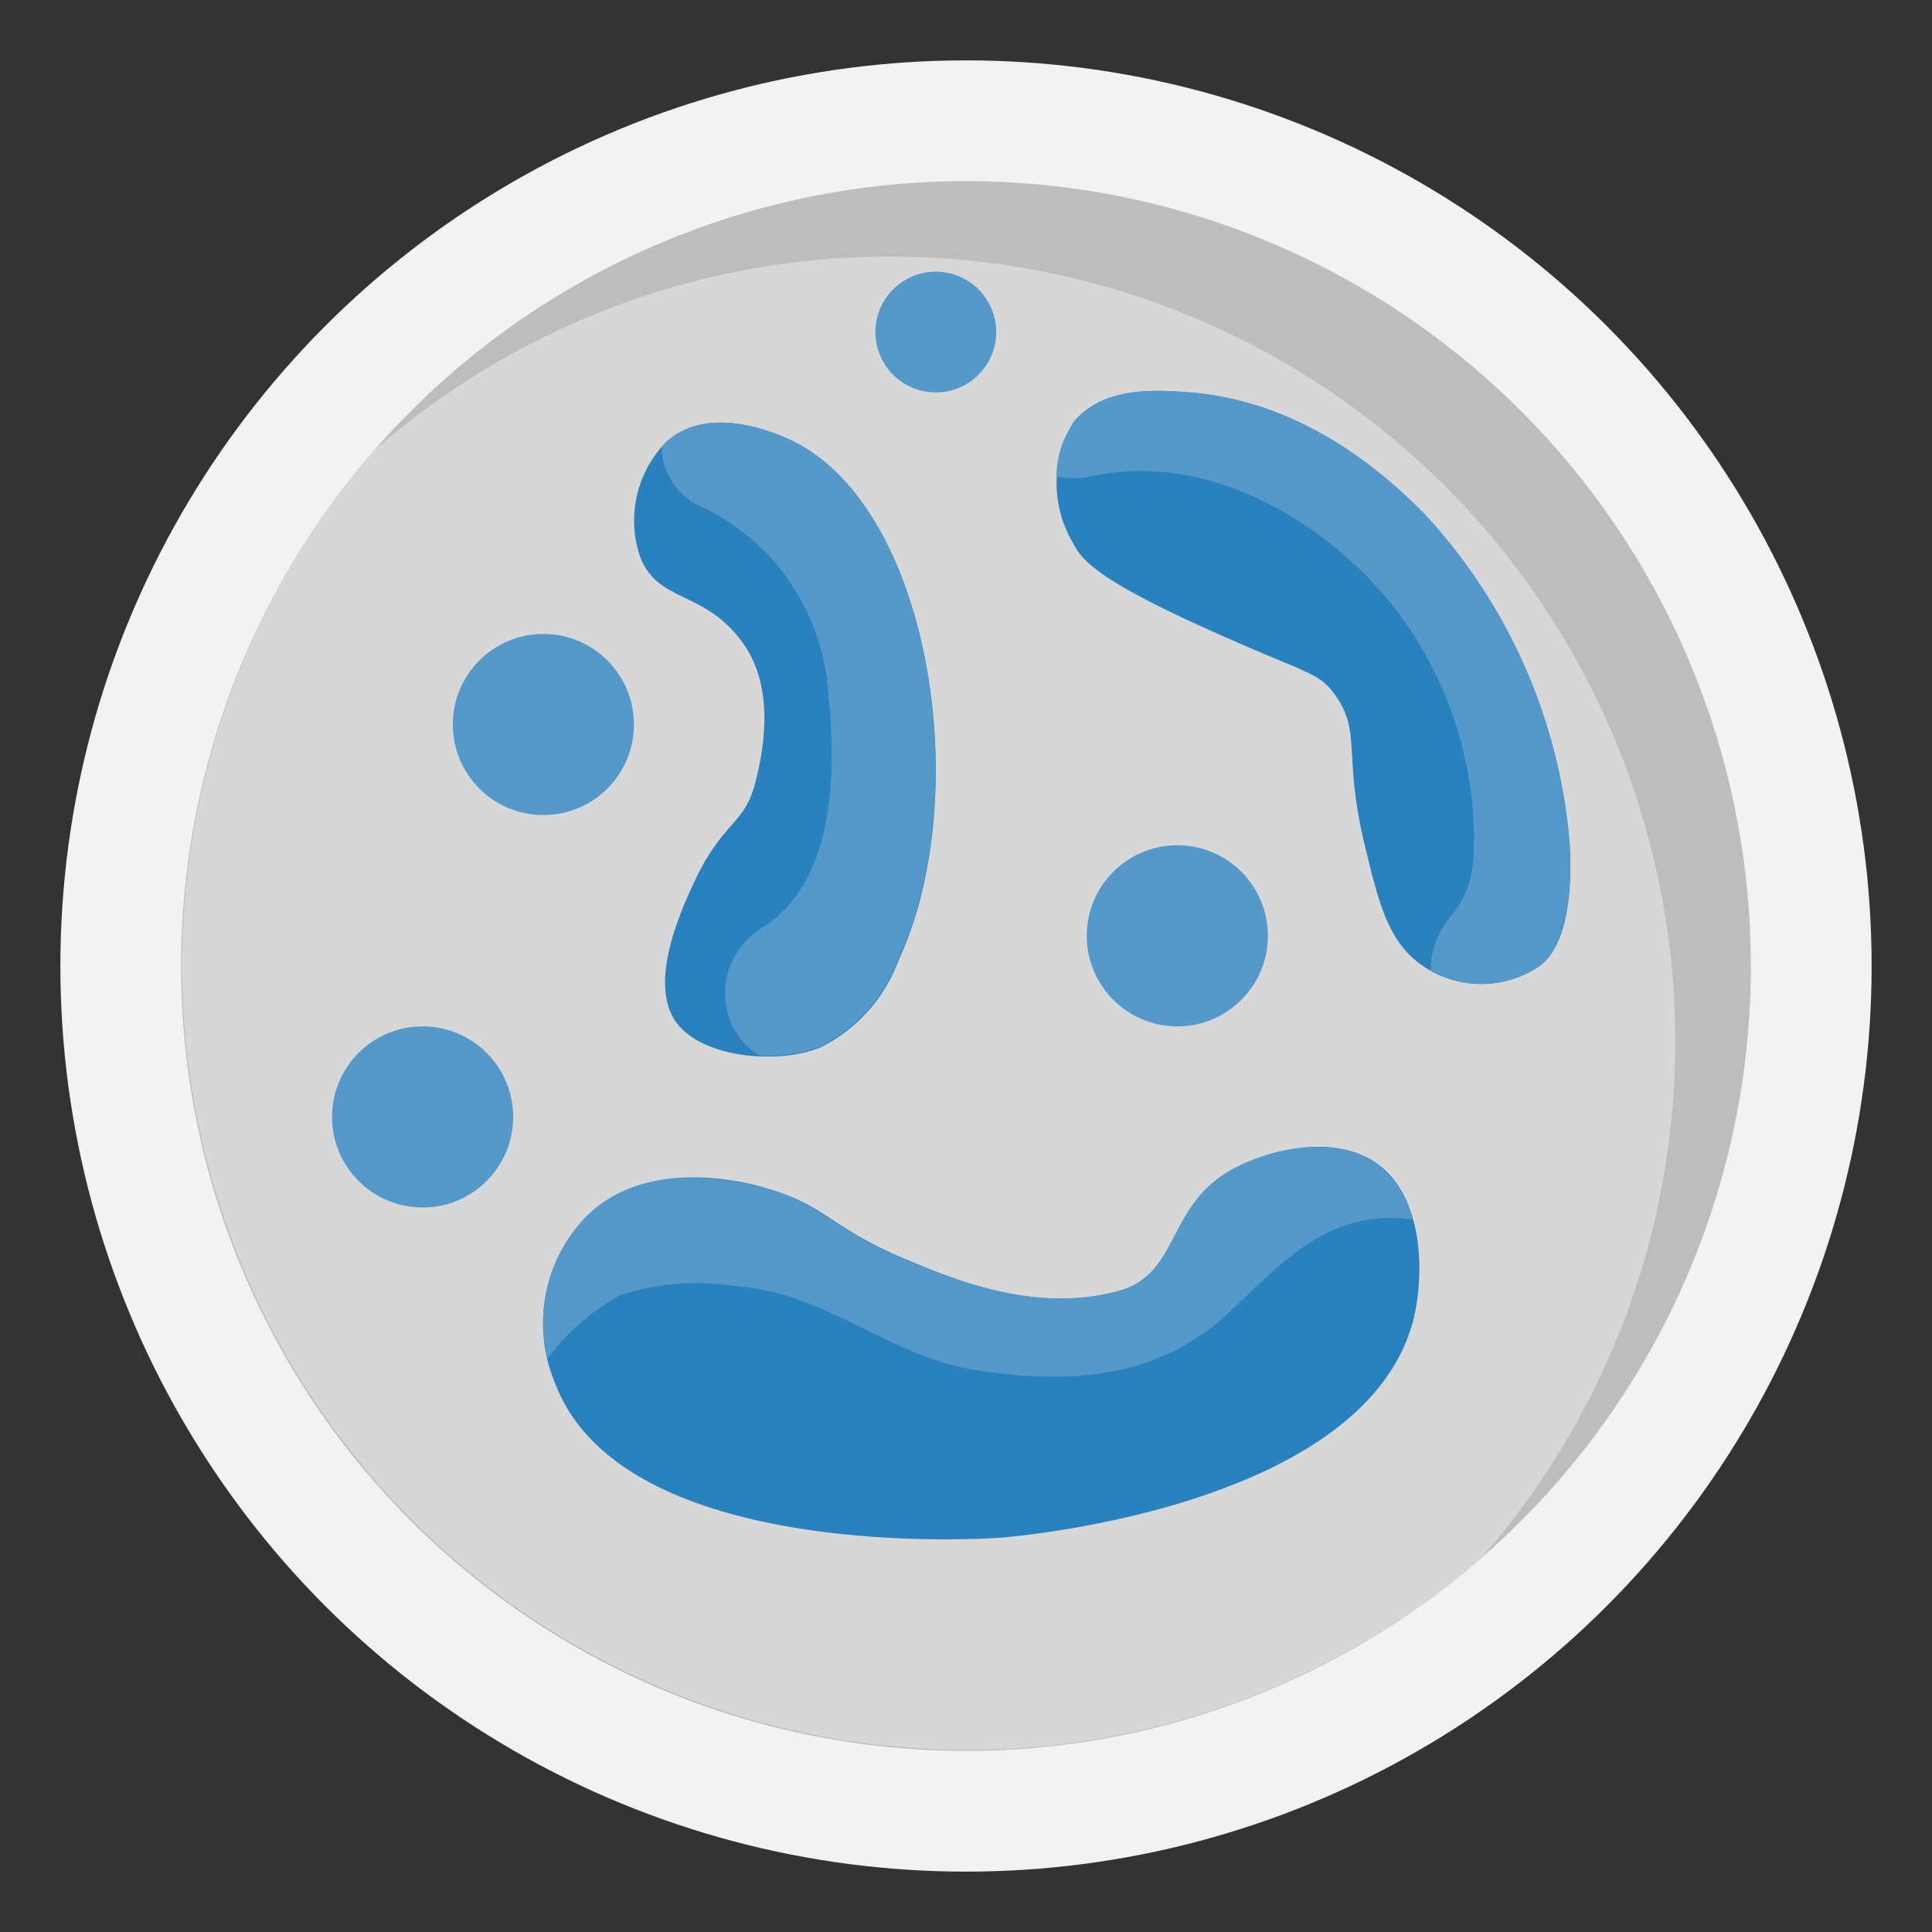 <svg height="512" viewBox="0 0 64 64" width="512" xmlns="http://www.w3.org/2000/svg"><rect x="0" y="0" width="64" height="64" fill="#333333" stroke="none"/><g id="Artboard_23" data-name="Artboard 23"><circle cx="32" cy="32" fill="#f2f2f2" r="30"/><circle cx="32" cy="32" fill="#bdbdbe" r="26"/><path d="m29.5 8.5a25.9 25.9 0 0 0 -17.09 6.41 26 26 0 0 0 36.68 36.68 26 26 0 0 0 -19.59-43.09z" fill="#d7d7d8"/><path d="m35.55 18a3.91 3.91 0 0 1 0-4c1-1.23 2.8-1.08 3.87-1 4 .32 6.74 3 7.73 4a18.23 18.23 0 0 1 4.85 11c.16 3-.7 3.78-1 4a3.42 3.42 0 0 1 -3.86 0c-1.15-.77-1.47-2.09-1.93-4-.73-3-.09-3.77-1-5-.53-.74-.94-.69-3.86-2-3.97-1.76-4.5-2.43-4.8-3z" fill="#2981bd"/><circle cx="39" cy="31" fill="#5499c9" r="3"/><path d="m18.4 45.85a5.09 5.09 0 0 1 1-5.52c1.94-2 5.2-1.2 5.87-1 2.2.61 2.11 1.31 4.89 2.45 1.47.61 4.12 1.73 6.84 1 2.16-.56 1.6-2.88 3.91-4.09 1.33-.69 3.54-1.15 4.89 0s1.4 3.57 1 5.11c-1.69 6.13-13.13 7.1-13.69 7.14s-12.45.8-14.71-5.09z" fill="#2981bd"/><circle cx="14" cy="37" fill="#5499c9" r="3"/><path d="m21.21 18.46a3.72 3.72 0 0 1 .85-3.81c1.51-1.39 4-.14 4.28 0 4.56 2.35 5.92 11.84 3.42 17.17a5.21 5.21 0 0 1 -2.57 2.87c-1.44.61-4.16.35-4.9-1s.28-3.6.85-4.77c.86-1.68 1.53-1.68 1.86-2.92.41-1.52.56-3.35-.37-4.67-1.27-1.8-2.81-1.33-3.42-2.87z" fill="#2981bd"/><g fill="#5499c9"><circle cx="18" cy="24" r="3"/><circle cx="31" cy="11" r="2"/><path d="m52 28a18.23 18.23 0 0 0 -4.83-11c-1-1-3.77-3.67-7.73-4-1.07-.08-2.92-.23-3.87 1a3 3 0 0 0 -.57 1.79 2.91 2.91 0 0 0 1.1 0c3.81-.87 7.74 1.39 10.08 4.32a12.67 12.67 0 0 1 2.39 5.21 11.68 11.68 0 0 1 .24 3 3.23 3.23 0 0 1 -.72 2 2.8 2.8 0 0 0 -.7 1.81 3.38 3.38 0 0 0 3.61-.13c.28-.21 1.14-1 1-4z"/><path d="m26.34 14.65c-.27-.14-2.77-1.39-4.28 0a1.14 1.14 0 0 0 -.14.16 2.18 2.18 0 0 0 1.2 1.92 7.37 7.37 0 0 1 4.32 6.27c.29 2.75.16 6.26-2.19 7.73a2.54 2.54 0 0 0 -.9 3.42 2.47 2.47 0 0 0 .82.82 4.92 4.92 0 0 0 2-.3 5.21 5.21 0 0 0 2.57-2.87c2.52-5.31 1.16-14.8-3.4-17.15z"/><path d="m45.78 38.7c-1.35-1.15-3.56-.69-4.89 0-2.31 1.21-1.75 3.53-3.91 4.09-2.72.7-5.37-.42-6.84-1-2.78-1.14-2.69-1.84-4.89-2.45-.67-.18-3.93-1-5.87 1a5 5 0 0 0 -1.24 4.66 7.69 7.69 0 0 1 2.37-2.08 8.09 8.09 0 0 1 3.82-.32c3 .18 5.13 2.36 8.06 2.8 3.13.46 6 .28 8.41-2 1.73-1.65 3.29-3.38 6-3a3.29 3.29 0 0 0 -1.02-1.7z"/></g></g></svg>